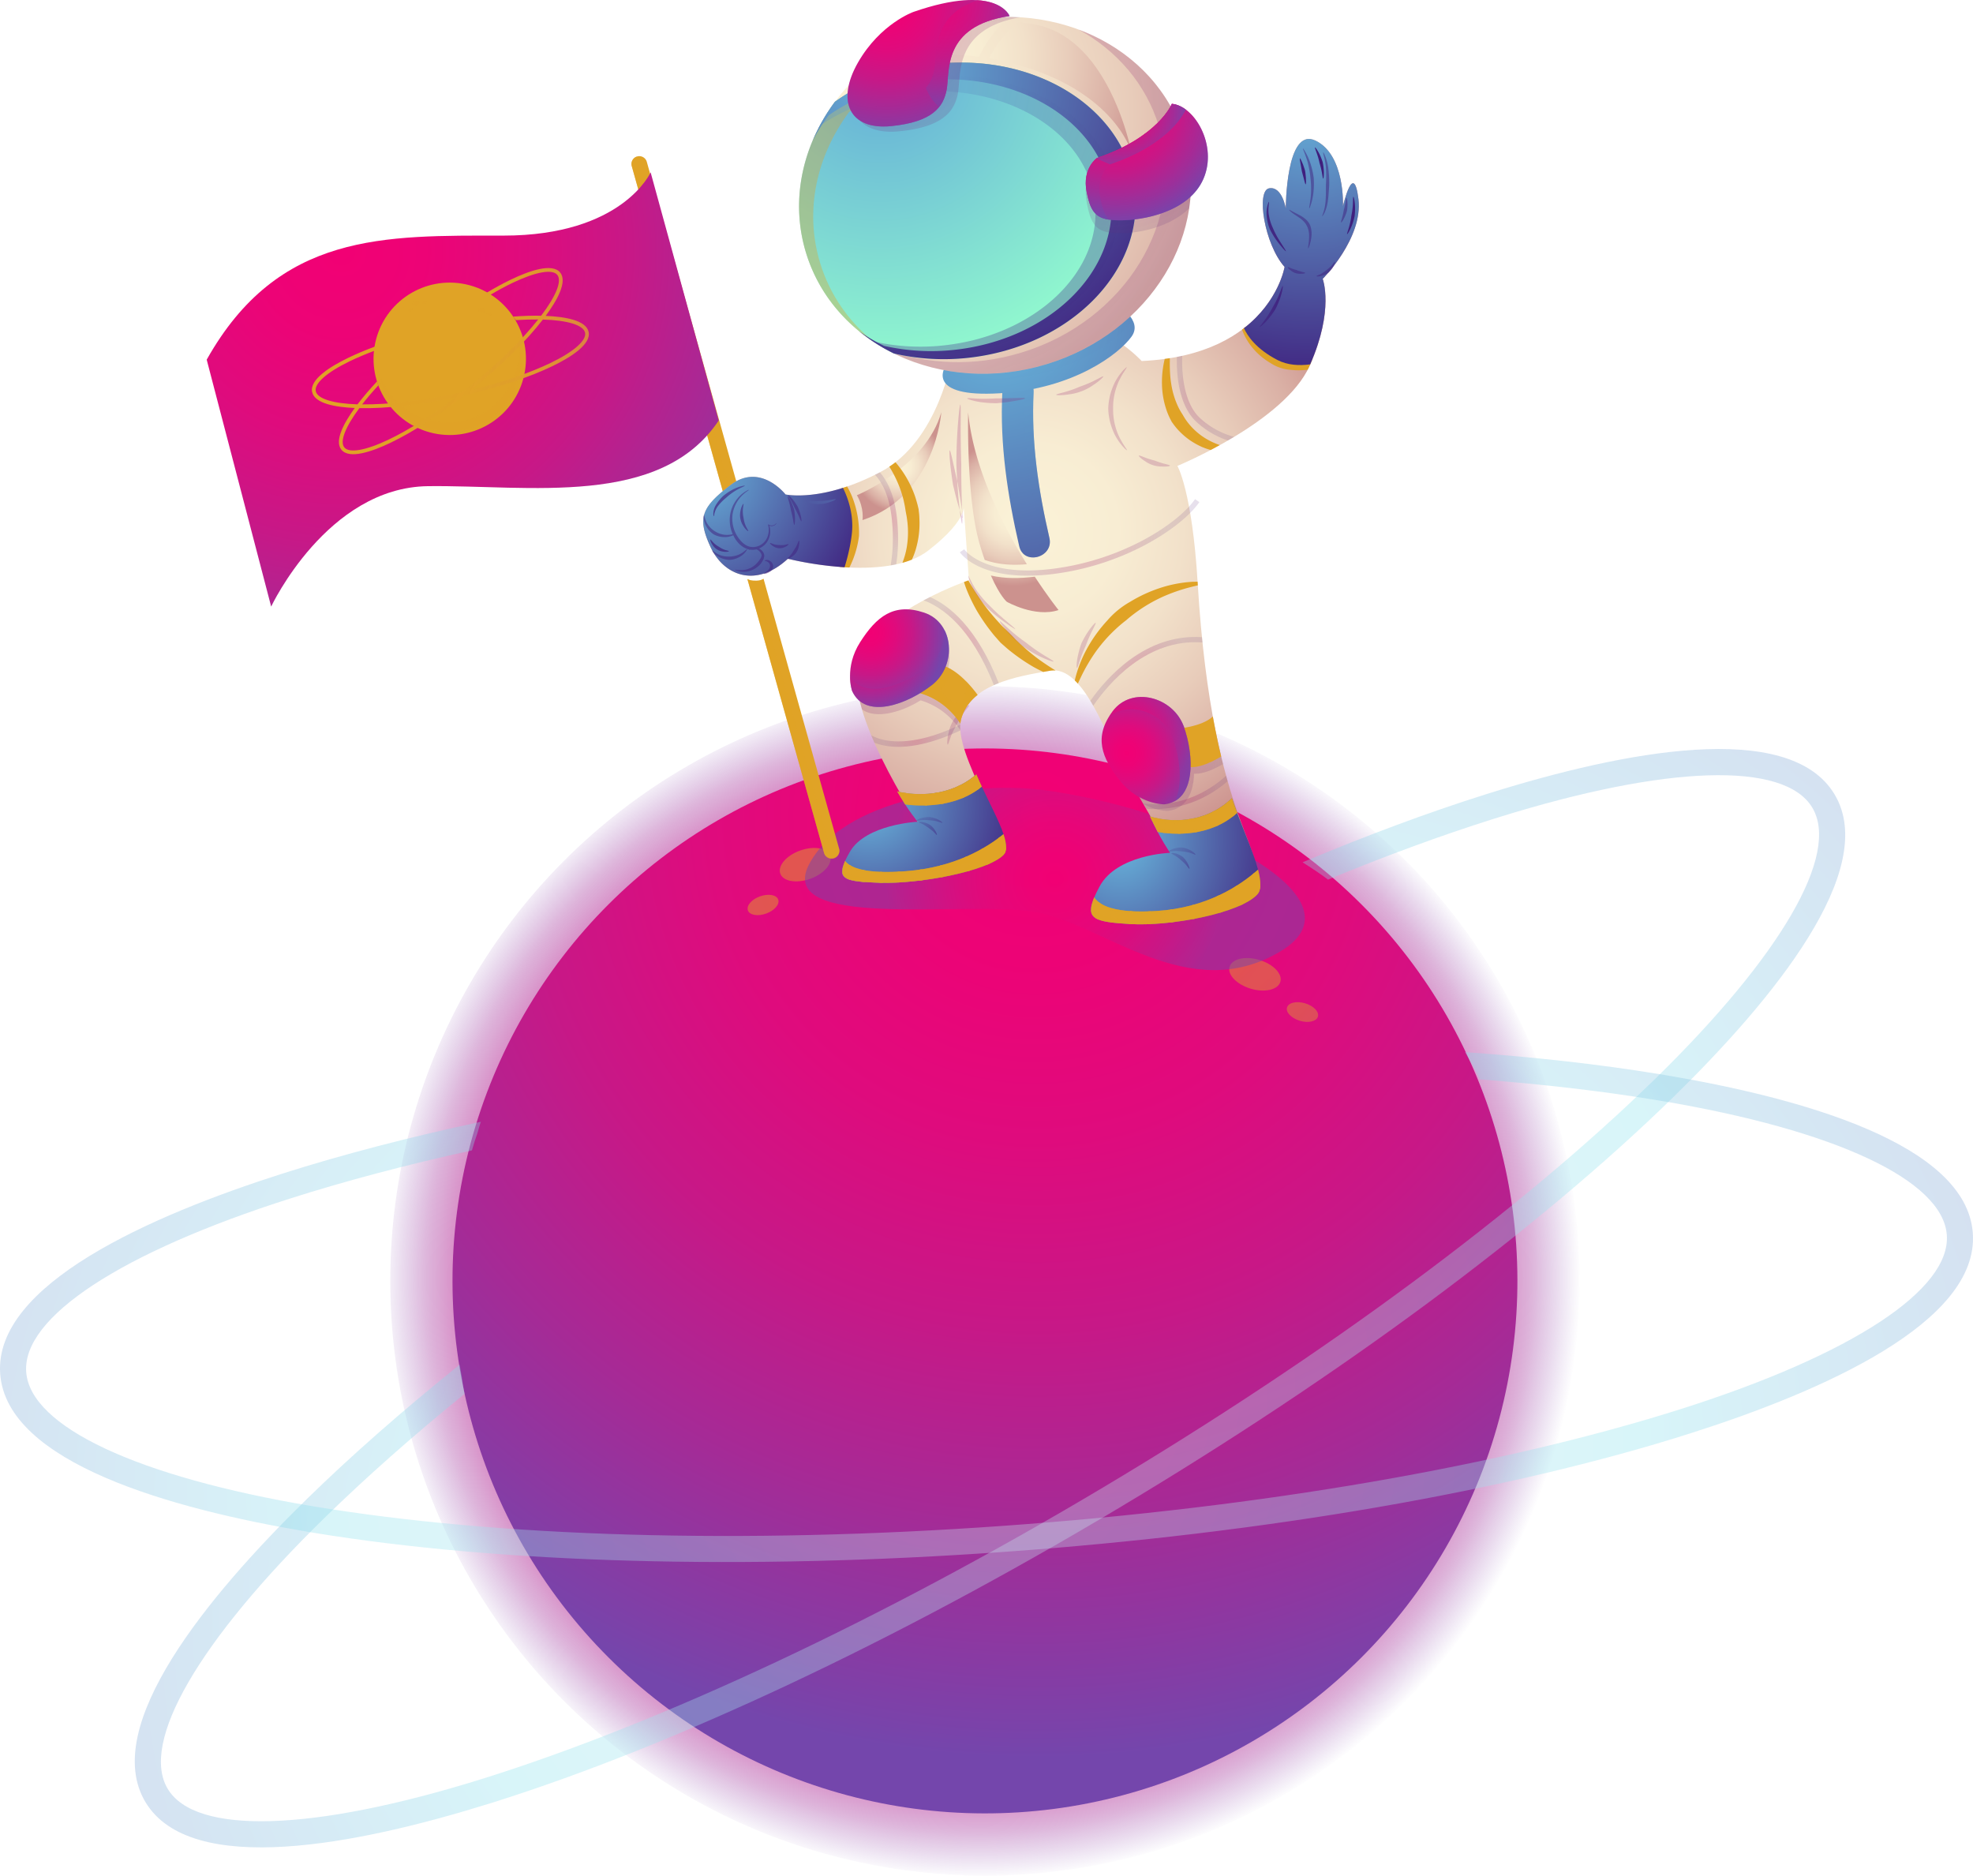 <svg xmlns="http://www.w3.org/2000/svg" xmlns:xlink="http://www.w3.org/1999/xlink" viewBox="0 0 2498.5 2375.11"><defs><style>.cls-1{isolation:isolate;}.cls-2{fill:url(#radial-gradient);}.cls-3{fill:url(#radial-gradient-2);}.cls-13,.cls-14,.cls-21,.cls-26,.cls-4,.cls-44,.cls-67,.cls-68,.cls-71,.cls-8{opacity:0.5;}.cls-12,.cls-14,.cls-15,.cls-17,.cls-4,.cls-45,.cls-5,.cls-55,.cls-56,.cls-60,.cls-63,.cls-64,.cls-72,.cls-73{mix-blend-mode:screen;}.cls-4{fill:url(#radial-gradient-3);}.cls-5,.cls-60{opacity:0.35;}.cls-6{fill:url(#radial-gradient-4);}.cls-7{fill:url(#radial-gradient-5);}.cls-10,.cls-13,.cls-19,.cls-21,.cls-23,.cls-24,.cls-26,.cls-28,.cls-29,.cls-31,.cls-36,.cls-38,.cls-39,.cls-40,.cls-41,.cls-44,.cls-58,.cls-59,.cls-65,.cls-67,.cls-68,.cls-69,.cls-71,.cls-8{mix-blend-mode:multiply;}.cls-8{fill:url(#radial-gradient-6);}.cls-10,.cls-12,.cls-13,.cls-14,.cls-60,.cls-9{fill:#e0a326;}.cls-10{opacity:0.54;}.cls-11{fill:url(#radial-gradient-7);}.cls-15{fill:url(#radial-gradient-8);}.cls-16{fill:url(#radial-gradient-9);}.cls-17{fill:url(#radial-gradient-10);}.cls-18{fill:url(#radial-gradient-11);}.cls-19,.cls-23,.cls-24,.cls-36,.cls-38,.cls-39,.cls-40,.cls-41,.cls-58,.cls-65,.cls-69{opacity:0.25;}.cls-19{fill:url(#radial-gradient-12);}.cls-20{fill:url(#radial-gradient-13);}.cls-21{fill:url(#radial-gradient-14);}.cls-22,.cls-35,.cls-62{opacity:0.34;mix-blend-mode:color-burn;}.cls-22{fill:url(#radial-gradient-15);}.cls-23{fill:url(#radial-gradient-16);}.cls-24{fill:url(#radial-gradient-17);}.cls-25{fill:url(#radial-gradient-18);}.cls-26{fill:url(#radial-gradient-19);}.cls-27{fill:url(#radial-gradient-20);}.cls-28,.cls-31{opacity:0.6;}.cls-28{fill:url(#radial-gradient-21);}.cls-30{fill:url(#radial-gradient-22);}.cls-31{fill:url(#radial-gradient-23);}.cls-32{fill:url(#radial-gradient-24);}.cls-33{fill:url(#radial-gradient-25);}.cls-34{fill:url(#radial-gradient-26);}.cls-35{fill:url(#radial-gradient-27);}.cls-37{fill:url(#radial-gradient-28);}.cls-38{fill:url(#radial-gradient-29);}.cls-39{fill:url(#radial-gradient-30);}.cls-40{fill:url(#radial-gradient-31);}.cls-41{fill:url(#radial-gradient-32);}.cls-42{fill:url(#radial-gradient-33);}.cls-43{fill:url(#radial-gradient-34);}.cls-44{fill:url(#radial-gradient-35);}.cls-46{fill:url(#radial-gradient-36);}.cls-47{fill:url(#radial-gradient-37);}.cls-48{fill:url(#radial-gradient-38);}.cls-49{fill:url(#radial-gradient-39);}.cls-50{fill:url(#radial-gradient-40);}.cls-51{fill:url(#radial-gradient-41);}.cls-52{fill:url(#radial-gradient-42);}.cls-53{fill:url(#radial-gradient-43);}.cls-54{fill:url(#radial-gradient-44);}.cls-55{fill:url(#radial-gradient-45);}.cls-56{fill:url(#radial-gradient-46);}.cls-57{fill:url(#radial-gradient-47);}.cls-58{fill:url(#radial-gradient-48);}.cls-59{fill:url(#radial-gradient-49);}.cls-61{fill:url(#radial-gradient-50);}.cls-62{fill:url(#radial-gradient-51);}.cls-63{fill:url(#radial-gradient-52);}.cls-64{fill:url(#radial-gradient-53);}.cls-65{fill:url(#radial-gradient-54);}.cls-66{fill:url(#radial-gradient-55);}.cls-67{fill:url(#radial-gradient-56);}.cls-68{fill:url(#radial-gradient-57);}.cls-69{fill:url(#radial-gradient-58);}.cls-70{fill:url(#radial-gradient-59);}.cls-71{fill:url(#radial-gradient-60);}.cls-72{fill:url(#radial-gradient-61);}.cls-73{fill:url(#radial-gradient-62);}</style><radialGradient id="radial-gradient" cx="1240.26" cy="1618.57" r="761.43" gradientUnits="userSpaceOnUse"><stop offset="0" stop-color="#f20074"/><stop offset="0.38" stop-color="#f10174" stop-opacity="0.99"/><stop offset="0.51" stop-color="#ed0376" stop-opacity="0.96"/><stop offset="0.61" stop-color="#e70679" stop-opacity="0.92"/><stop offset="0.69" stop-color="#df0b7d" stop-opacity="0.85"/><stop offset="0.75" stop-color="#d31182" stop-opacity="0.75"/><stop offset="0.81" stop-color="#c51988" stop-opacity="0.64"/><stop offset="0.87" stop-color="#b42290" stop-opacity="0.51"/><stop offset="0.92" stop-color="#a02d98" stop-opacity="0.35"/><stop offset="0.96" stop-color="#8b39a2" stop-opacity="0.18"/><stop offset="1" stop-color="#7446ac" stop-opacity="0"/></radialGradient><radialGradient id="radial-gradient-2" cx="1311.6" cy="1031.81" r="1327.53" gradientTransform="translate(1512.27 -406.89) rotate(45)" gradientUnits="userSpaceOnUse"><stop offset="0" stop-color="#f20074"/><stop offset="0.14" stop-color="#ed0376"/><stop offset="0.31" stop-color="#df0b7d"/><stop offset="0.49" stop-color="#c71887"/><stop offset="0.67" stop-color="#a62a96"/><stop offset="0.87" stop-color="#7b42a9"/><stop offset="0.9" stop-color="#7446ac"/></radialGradient><radialGradient id="radial-gradient-3" cx="1172.66" cy="788.53" r="1127.69" gradientUnits="userSpaceOnUse"><stop offset="0.05" stop-color="#e0a326"/><stop offset="0.41" stop-color="#e0a227" stop-opacity="0.99"/><stop offset="0.55" stop-color="#df9e2b" stop-opacity="0.96"/><stop offset="0.64" stop-color="#de9833" stop-opacity="0.91"/><stop offset="0.71" stop-color="#dd8f3e" stop-opacity="0.83"/><stop offset="0.78" stop-color="#db844c" stop-opacity="0.73"/><stop offset="0.84" stop-color="#d8755d" stop-opacity="0.61"/><stop offset="0.89" stop-color="#d56471" stop-opacity="0.47"/><stop offset="0.93" stop-color="#d25089" stop-opacity="0.3"/><stop offset="0.98" stop-color="#ce3ba3" stop-opacity="0.12"/><stop offset="1" stop-color="#cc2db4" stop-opacity="0"/></radialGradient><radialGradient id="radial-gradient-4" cx="1120.25" cy="6.44" r="2478.55" gradientTransform="matrix(0.92, -0.35, 0.18, 0.74, 319.74, 2208.37)" gradientUnits="userSpaceOnUse"><stop offset="0" stop-color="#d1e1ee"/><stop offset="0.34" stop-color="#8ee1ee"/><stop offset="0.94" stop-color="#732fa4"/></radialGradient><radialGradient id="radial-gradient-5" cx="1533.89" cy="2779.55" r="2478.63" gradientTransform="matrix(0.98, 0.11, -0.18, 0.75, 244.33, -395.35)" xlink:href="#radial-gradient-4"/><radialGradient id="radial-gradient-6" cx="1335.85" cy="1113.04" r="238.22" gradientTransform="matrix(1, 0, 0, 1, 0, 0)" xlink:href="#radial-gradient-2"/><radialGradient id="radial-gradient-7" cx="432.53" cy="318.56" r="748.36" gradientTransform="matrix(1, 0, 0, 1, 0, 0)" xlink:href="#radial-gradient-2"/><radialGradient id="radial-gradient-8" cx="493.52" cy="-344.92" r="498.98" gradientTransform="translate(-32.89 809.28) rotate(-8.19)" xlink:href="#radial-gradient-3"/><radialGradient id="radial-gradient-9" cx="1305.65" cy="671.82" r="457.22" gradientUnits="userSpaceOnUse"><stop offset="0.06" stop-color="#faf1d6"/><stop offset="0.24" stop-color="#f8edd3"/><stop offset="0.42" stop-color="#f2e1ca"/><stop offset="0.61" stop-color="#e8ccba"/><stop offset="0.8" stop-color="#dab0a5"/><stop offset="0.95" stop-color="#cc928e"/></radialGradient><radialGradient id="radial-gradient-10" cx="1138.54" cy="590.3" r="61.31" xlink:href="#radial-gradient-9"/><radialGradient id="radial-gradient-11" cx="1249.29" cy="401.67" r="584.46" gradientUnits="userSpaceOnUse"><stop offset="0.06" stop-color="#66b0d8"/><stop offset="1" stop-color="#3f1f7d"/></radialGradient><radialGradient id="radial-gradient-12" cx="1475.57" cy="958.8" r="70.63" gradientUnits="userSpaceOnUse"><stop offset="0" stop-color="#b10058"/><stop offset="1" stop-color="#5c2d7d" stop-opacity="0.6"/></radialGradient><radialGradient id="radial-gradient-13" cx="4142.81" cy="-3336.53" r="110.04" gradientTransform="matrix(0.32, -0.95, 0.95, 0.32, 3270.75, 5957.3)" xlink:href="#radial-gradient-2"/><radialGradient id="radial-gradient-14" cx="1425.55" cy="913.96" r="103.75" gradientTransform="matrix(1, 0, 0, 1, 0, 0)" xlink:href="#radial-gradient-2"/><radialGradient id="radial-gradient-15" cx="1281.26" cy="402" r="571.47" xlink:href="#radial-gradient-11"/><radialGradient id="radial-gradient-16" cx="739.53" cy="329.31" r="1564.04" xlink:href="#radial-gradient-12"/><radialGradient id="radial-gradient-17" cx="-14.23" cy="446.48" r="1960.24" xlink:href="#radial-gradient-12"/><radialGradient id="radial-gradient-18" cx="1101.61" cy="801.07" r="110.04" gradientTransform="matrix(1, 0, 0, 1, 0, 0)" xlink:href="#radial-gradient-2"/><radialGradient id="radial-gradient-19" cx="1101.64" cy="821.02" r="99.76" gradientTransform="matrix(1, 0, 0, 1, 0, 0)" xlink:href="#radial-gradient-2"/><radialGradient id="radial-gradient-20" cx="1191.94" cy="1005.69" r="206.75" gradientTransform="translate(-117.07 -32.81) scale(1.02 1.04)" xlink:href="#radial-gradient-11"/><radialGradient id="radial-gradient-21" cx="1146.21" cy="995.42" r="83.85" xlink:href="#radial-gradient-11"/><radialGradient id="radial-gradient-22" cx="1634.33" cy="1080.72" r="206.75" gradientTransform="matrix(1.05, 0.03, -0.03, 1.24, -265.11, -327.18)" xlink:href="#radial-gradient-11"/><radialGradient id="radial-gradient-23" cx="1597.75" cy="1073.41" r="83.85" gradientTransform="matrix(1.03, 0.03, -0.03, 1.18, -145.69, -285.01)" xlink:href="#radial-gradient-11"/><radialGradient id="radial-gradient-24" cx="881.02" cy="593.19" r="241.75" xlink:href="#radial-gradient-11"/><radialGradient id="radial-gradient-25" cx="1656.77" cy="115.16" r="379.05" xlink:href="#radial-gradient-11"/><radialGradient id="radial-gradient-26" cx="1262.32" cy="402.67" r="584.45" xlink:href="#radial-gradient-11"/><radialGradient id="radial-gradient-27" cx="1262.6" cy="400.06" r="556.33" xlink:href="#radial-gradient-11"/><radialGradient id="radial-gradient-28" cx="1367.12" cy="680.55" r="112.56" xlink:href="#radial-gradient-12"/><radialGradient id="radial-gradient-29" cx="1501.01" cy="1003.43" r="40.75" xlink:href="#radial-gradient-12"/><radialGradient id="radial-gradient-30" cx="1451.76" cy="850.13" r="58.9" xlink:href="#radial-gradient-12"/><radialGradient id="radial-gradient-31" cx="1159.74" cy="931.69" r="41.1" xlink:href="#radial-gradient-12"/><radialGradient id="radial-gradient-32" cx="1217.14" cy="811.83" r="51.86" xlink:href="#radial-gradient-12"/><radialGradient id="radial-gradient-33" cx="1122.69" cy="657.02" r="42.95" xlink:href="#radial-gradient-12"/><radialGradient id="radial-gradient-34" cx="1526.55" cy="504.17" r="45.76" xlink:href="#radial-gradient-12"/><radialGradient id="radial-gradient-35" cx="1298.74" cy="457.36" r="345.48" xlink:href="#radial-gradient-11"/><radialGradient id="radial-gradient-36" cx="1146.29" cy="357.22" r="498.35" xlink:href="#radial-gradient-11"/><radialGradient id="radial-gradient-37" cx="1146.29" cy="357.22" r="498.35" xlink:href="#radial-gradient-11"/><radialGradient id="radial-gradient-38" cx="1146.29" cy="357.22" r="498.35" xlink:href="#radial-gradient-11"/><radialGradient id="radial-gradient-39" cx="1146.29" cy="357.22" r="498.34" xlink:href="#radial-gradient-11"/><radialGradient id="radial-gradient-40" cx="1146.29" cy="357.22" r="498.35" xlink:href="#radial-gradient-11"/><radialGradient id="radial-gradient-41" cx="1146.28" cy="357.22" r="498.36" xlink:href="#radial-gradient-11"/><radialGradient id="radial-gradient-42" cx="1146.3" cy="357.22" r="498.34" xlink:href="#radial-gradient-11"/><radialGradient id="radial-gradient-43" cx="1146.3" cy="357.22" r="498.34" xlink:href="#radial-gradient-11"/><radialGradient id="radial-gradient-44" cx="1146.28" cy="357.22" r="498.36" xlink:href="#radial-gradient-11"/><radialGradient id="radial-gradient-45" cx="1283.13" cy="648.68" r="98.23" xlink:href="#radial-gradient-9"/><radialGradient id="radial-gradient-46" cx="1283.13" cy="648.68" r="98.23" xlink:href="#radial-gradient-9"/><radialGradient id="radial-gradient-47" cx="1090.32" cy="142.82" r="560.74" gradientTransform="translate(125.18 -353.52) rotate(16.79)" xlink:href="#radial-gradient-9"/><radialGradient id="radial-gradient-48" cx="1183.2" cy="154.62" r="479.04" xlink:href="#radial-gradient-12"/><radialGradient id="radial-gradient-49" cx="1114.37" cy="86.45" r="442.96" gradientUnits="userSpaceOnUse"><stop offset="0.06" stop-color="#66b0d8"/><stop offset="0.89" stop-color="#93fcce"/></radialGradient><radialGradient id="radial-gradient-50" cx="1127.47" cy="86.45" r="435.24" xlink:href="#radial-gradient-11"/><radialGradient id="radial-gradient-51" cx="1127.65" cy="102.3" r="407.59" xlink:href="#radial-gradient-11"/><radialGradient id="radial-gradient-52" cx="1169.69" cy="71.83" r="304.61" xlink:href="#radial-gradient-9"/><radialGradient id="radial-gradient-53" cx="1169.69" cy="71.83" r="304.61" xlink:href="#radial-gradient-9"/><radialGradient id="radial-gradient-54" cx="1130.99" cy="24.12" r="194.53" xlink:href="#radial-gradient-12"/><radialGradient id="radial-gradient-55" cx="1122.56" cy="3.07" r="199.94" gradientTransform="matrix(1, 0, 0, 1, 0, 0)" xlink:href="#radial-gradient-2"/><radialGradient id="radial-gradient-56" cx="1122.82" cy="3.32" r="199.61" gradientTransform="matrix(1, 0, 0, 1, 0, 0)" xlink:href="#radial-gradient-2"/><radialGradient id="radial-gradient-57" cx="1197.9" cy="2.84" r="140.08" gradientTransform="matrix(1, 0, 0, 1, 0, 0)" xlink:href="#radial-gradient-2"/><radialGradient id="radial-gradient-58" cx="1406.96" cy="137.9" r="169.12" xlink:href="#radial-gradient-12"/><radialGradient id="radial-gradient-59" cx="1412.11" cy="134.34" r="168.35" gradientTransform="matrix(1, 0, 0, 1, 0, 0)" xlink:href="#radial-gradient-2"/><radialGradient id="radial-gradient-60" cx="1415.31" cy="138.67" r="163.48" gradientTransform="matrix(1, 0, 0, 1, 0, 0)" xlink:href="#radial-gradient-2"/><radialGradient id="radial-gradient-61" cx="1405.58" cy="134.32" r="156.63" gradientTransform="matrix(1, 0, 0, 1, 0, 0)" xlink:href="#radial-gradient-2"/><radialGradient id="radial-gradient-62" cx="1415.72" cy="132.98" r="103.72" gradientTransform="matrix(1, 0, 0, 1, 0, 0)" xlink:href="#radial-gradient-2"/></defs><title>Recurso 4</title><g class="cls-1"><g id="Capa_2" data-name="Capa 2"><g id="Capa_1-2" data-name="Capa 1"><circle class="cls-2" cx="1247.29" cy="1622.03" r="753.08"/><circle class="cls-3" cx="1247.29" cy="1622.03" r="674.25" transform="translate(-781.62 1357.05) rotate(-45)"/><path class="cls-4" d="M988.11,1106.28c-3.55-9.88,7.7-23,25.12-29.24s34.43-3.35,38,6.52-7.69,23-25.12,29.24S991.67,1116.15,988.11,1106.28Zm-17.89,50.57c10.59-3.81,17.43-11.77,15.27-17.78s-12.5-7.78-23.1-4-17.44,11.78-15.28,17.79S959.62,1160.67,970.22,1156.85Zm130.15-48.19c10.6-3.82,17.44-11.78,15.28-17.78s-12.51-7.79-23.11-4-17.43,11.78-15.27,17.78S1089.77,1112.47,1100.37,1108.66Zm456.72,115.56c3-10.06,19.79-14,37.55-8.69s29.73,17.69,26.74,27.75-19.79,14-37.55,8.69S1554.1,1234.28,1557.09,1224.22Zm89,68.4c10.8,3.2,21,.83,22.84-5.28s-5.47-13.68-16.27-16.88-21-.84-22.84,5.28S1635.33,1289.41,1646.13,1292.62Z"/><g class="cls-5"><path class="cls-6" d="M2323.12,1005.8c-57.55-95.81-268.68-53.87-435.66-1.82-2.27.71-4.55,1.42-6.84,2.15-72.41,22.85-150,51.71-231.14,85.79,11.06,7,21.92,14.11,32.27,21.91,73.06-30.13,143-55.87,208.67-76.58l6.75-2.12c213.74-66.63,362.43-71.3,397.76-12.51s-39,187.21-198.9,343.5c-169.68,165.9-417.78,349.54-698.59,517.09s-560.68,298.73-787.27,369.52c-213.74,66.63-362.43,71.31-397.76,12.51s39-187.21,198.89-343.5c52.06-50.89,111.51-103.45,177-156.7-1.46-7.27-2.62-14.61-3.53-22q-1.51-7.44-2.69-15c-72,57.9-137.19,115.11-193.74,170.4-124.89,122.1-261.69,287.75-204.13,383.56s268.69,53.87,435.67,1.82l6.84-2.15c228-72,507.36-203.36,787.53-370.54,283-168.85,533.27-354.18,704.75-521.83C2243.9,1267.26,2380.69,1101.6,2323.12,1005.8Z"/></g><g class="cls-5"><path class="cls-7" d="M2498.27,1561.54c-8-112.77-216.39-171.11-389.77-200.19l-7.11-1.18c-75.31-12.36-158-21.65-246.24-27.84,6.75,11.32,13.23,22.74,19,34.49,79.2,6.09,153.65,14.73,221.9,25.93,2.35.38,4.69.78,7,1.17,221.93,37.22,357.36,100.76,362.3,170s-120.13,151.32-334.53,219.63c-227.57,72.52-533.52,125.33-861.48,148.7s-638.52,14.31-873.87-25C173.54,1870,38.1,1806.44,33.17,1737.23S153.29,1585.92,367.7,1517.6c69.8-22.25,147-42.63,229.94-60.88q3-10.85,6.84-21.47,2-7.41,4.39-14.73C518,1440,433.52,1462,357.67,1486.14,190.18,1539.51-7.8,1626.8.24,1739.57S216.63,1910.68,390,1939.75l7.11,1.18c237.17,38.93,547.36,47.53,874.57,24.21,330.49-23.55,639.16-76.89,869.15-150.17C2308.33,1761.6,2506.31,1674.31,2498.27,1561.54Z"/></g><path class="cls-8" d="M1319,1000.15c-71.07-9.13-243.2,3.67-293.08,91.78s198.32,47.87,284.77,62.84,194.52,119.7,310.89,49.87S1500.18,1023.43,1319,1000.15Z"/><path class="cls-9" d="M1062.64,1074.73,966.9,732.82a14.72,14.72,0,0,1-6.15,2.19c-5.21.65-10.22.42-14.3-1.77l97.11,346.83a9.91,9.91,0,0,0,19.08-5.34Z"/><path class="cls-9" d="M937.85,638.13a5.94,5.94,0,0,1,1.94-2.13L819.1,205A9.9,9.9,0,0,0,800,210.31L928.08,667.62C928.92,657.38,933.08,646.92,937.85,638.13Z"/><path class="cls-10" d="M932.6,649.36,806.5,199c-.07-.23-.07-.46-.12-.69a9.87,9.87,0,0,0-6.35,12L928.08,667.62A65.25,65.25,0,0,1,932.6,649.36Z"/><path class="cls-10" d="M1062.76,1075.41c-.18.06-.34.15-.52.2a9.62,9.62,0,0,1-2.68.37,9.9,9.9,0,0,1-9.53-7.23L956.66,735.3a20.45,20.45,0,0,1-10.21-2.06l97.11,346.83a9.88,9.88,0,0,0,19.2-4.66Z"/><path class="cls-11" d="M823.92,218.26s-35.42,80.09-186.36,80.09-284.93-4.62-375.8,157.09L343.39,768.1s70.85-150.94,198.68-152.48,294.17,27.73,368.1-83.17Z"/><circle class="cls-9" cx="569.52" cy="454.35" r="96.49" transform="translate(-16.59 887.09) rotate(-75.02)"/><path class="cls-12" d="M494.11,452.86c-5.48-7.57-5.88-19.53-4.41-27.85,3.12-17.61,15.8-31.77,29.59-42.29,43.09-32.87,99.24-7.93,106.58,12S614.15,428.57,585.15,426s-45.66,31.6-65,34.49c-7.39,1.1-15.15,1-21.64-3.36A17.15,17.15,0,0,1,494.11,452.86Z"/><path class="cls-13" d="M656.67,427.51l.06.4c7.43,51.6-27.14,99.26-77.22,106.47-46.34,6.67-89.71-23.66-101.8-69.13,7.62,51.37,54.11,87.13,104,80S666.39,490.33,659,438.73A97.76,97.76,0,0,0,656.67,427.51Z"/><path class="cls-14" d="M522.29,386.58c-.7-1.33.63-3.41,3-4.65s4.81-1.18,5.51.15-.62,3.41-3,4.65S523,387.91,522.29,386.58Zm-1.5,7.53c1.42-.76,2.23-2,1.8-2.83s-1.93-.85-3.35-.09-2.23,2-1.8,2.83S519.37,394.87,520.79,394.11Zm17.45-9.48c1.43-.76,2.23-2,1.8-2.83s-1.92-.85-3.35-.09-2.23,2-1.8,2.83S536.82,385.39,538.24,384.63Zm67,7.06c.22-1.49,2.52-2.38,5.14-2s4.57,1.9,4.36,3.39-2.52,2.38-5.15,2S605.07,393.17,605.29,391.69Zm14,7.87c1.59.24,3-.31,3.12-1.21s-1-1.83-2.64-2.06-3,.31-3.13,1.21S617.7,399.33,619.3,399.56Z"/><path class="cls-15" d="M691,400c14.3-19.31,27.89-43.23,18.38-54.89-10.1-12.4-39.15-2.16-61.74,8.62l-.93.44c-9.79,4.72-20.19,10.39-31,16.87,1.71.76,3.39,1.55,5,2.44,9.73-5.75,19.12-10.83,28-15.1l.92-.44c28.91-13.79,49.88-17.48,56.08-9.87s-1.56,26.83-20.47,51.75h-.06c-10.92-.21-22.82.16-35.45,1.08,1.19,1.46,2.34,2.95,3.39,4.5,10-.67,19.47-.91,28.39-.84-20.64,26.07-50.69,55.6-85.38,83.7-3.33,2.7-6.67,5.3-10,7.91-2.39.54-4.74,1.11-7.15,1.64-44.28,9.63-86.8,14.61-120.38,14.27,6-7.75,12.88-15.8,20.51-24.07-.35-1-.67-2-.95-3-.24-.68-.47-1.37-.68-2.06-9,9.66-17.09,19.1-24,28.08-.26.33-.51.68-.77,1-31.05-1-50.76-7.12-52.83-16.62-2.11-9.71,13.93-23.88,42.91-37.93,9.43-4.58,19.95-9,31.33-13.31.13-1.07.31-2.13.53-3.18.09-.73.2-1.46.32-2.18-12.48,4.61-24,9.45-34.24,14.42-22.64,11-48.9,27.37-45.47,43.18,3.21,14.72,30,19.21,54,20.23-13.73,18.93-26.09,41.6-16.91,52.86,10.11,12.4,39.16,2.15,61.75-8.62l.92-.45c27.73-13.34,60.35-34.38,93-59.85,43.16-9.89,82.68-22.94,111.93-37.12,22.63-11,48.9-27.38,45.46-43.19C742.26,405.46,715.07,401,691,400ZM492.13,556.67c-28.92,13.8-49.88,17.49-56.09,9.88-6-7.3,1.22-25.79,19-49.71h.56c33.71.67,76.76-4.25,121.65-13.83C547.16,525.79,517.48,544.56,492.13,556.67ZM698,459.22c-26.75,13-62.19,25-101.21,34.51.77-.62,1.54-1.2,2.31-1.82,36.19-29.32,67.5-60.26,88.37-87.27,31.4.9,51.35,7.09,53.43,16.65S726.93,445.17,698,459.22Z"/><path class="cls-16" d="M1205.9,451.15s-16.59,107.09-90.5,146.31-120.67,28.66-120.67,28.66-31.67-40.73-69.38-12.07-42.23,42.23-25.64,78.43,57.31,52.8,98,15.09c0,0,123.68,31.67,178-10.56S1220,636.4,1220,636.4l7,98.32s-107.09,36.2-137.26,95,75.42,215.7,75.42,215.7-69.39,1.5-89,34.69-10.56,36.2,37.71,37.7,131.23-13.57,152.34-33.18-61.15-130.46-49.08-174.2,68.69-53.56,112.43-61.1,72.4,86,98.05,132.73S1488.17,1087,1488.17,1087s-73.08,3.62-89.67,53.4,158.84,24.24,186-19.5-49.07-69.35-67.87-383.12c-7-116.17-25.64-147.81-25.64-147.81s135.75-55.81,167.42-126.7S1675,353.11,1675,353.11s51.29-51.29,45.25-101.06-19.6,9.05-19.6,9.05,3-64.86-34.7-83-37.7,86-37.7,86-4.53-28.65-21.12-25.64-6,70.9,19.61,99.55c0,0-18.1,111.62-181,119.16,0,0-43.75-48.26-98-46.76S1205.9,451.15,1205.9,451.15Z"/><path class="cls-17" d="M1085.13,627.08S1172.69,591.18,1192,522c0,0-7,106-99.81,136.6C1092.14,658.6,1094.76,643.71,1085.13,627.08Z"/><path class="cls-18" d="M1269.28,496.93c-3.25,66,6.6,130.65,21.41,194.79,5.74,24.84,44,14.32,38.21-10.53-14.06-60.87-23.08-121.65-20-184.26,1.26-25.49-38.36-25.42-39.62,0Z"/><path class="cls-19" d="M1537.77,917.58c-9.23,7.09-23.86,10.66-33.76,12.32-.21-.62-.41-1.27-.63-1.88a.42.42,0,0,0,0-.1,55,55,0,0,0-16.08-23c-.52-.45-1.08-.83-1.61-1.26a59,59,0,0,0-7.71-5.18,60,60,0,0,0-6.12-3,55.76,55.76,0,0,0-22.77-4.65,49.47,49.47,0,0,0-6.67.57,45.15,45.15,0,0,0-12.75,4,43.32,43.32,0,0,0-11.31,8,45.46,45.46,0,0,0-4.88,5.56c-1.51,2-2.87,4-4.12,6a67.93,67.93,0,0,0-7,14.31c9,19.21,17.25,38.35,25.26,52.94,6.37,11.63,13.32,24,20.17,35.92,16.6,8.93,30.81,8.78,30.81,8.78,9.57-1,16.67-5,21.87-10.9.14-.16.31-.3.45-.46a36.6,36.6,0,0,0,2.45-3.39c.32-.48.66-.93,1-1.43.68-1.14,1.29-2.34,1.87-3.57.3-.62.59-1.23.86-1.87.53-1.24,1-2.5,1.44-3.81.23-.71.45-1.43.66-2.15.39-1.33.75-2.66,1.06-4.05.17-.76.3-1.54.44-2.32.27-1.42.53-2.84.72-4.3.09-.73.14-1.49.22-2.22.22-2.19.37-4.4.45-6.66,12.09.58,26.84-6.5,36.71-12.25C1545,952.58,1541.31,936.06,1537.77,917.58Z"/><path class="cls-9" d="M1535.85,907.3c-13.91,13.3-46.68,15.7-46.68,15.7s-12.09,26.31,5.69,43.37c12.72,12.21,38.12-.31,51.57-8.43C1542.8,942.8,1539.23,926,1535.85,907.3Z"/><path class="cls-20" d="M1474.21,1018.52s-31.32.44-55.34-29.24-34.21-56.1-9.83-88.66,76.45-18,89.9,19S1514.88,1014.42,1474.21,1018.52Z"/><path class="cls-21" d="M1498.94,919.66c-13.45-37-65.53-51.6-89.9-19q-2.26,3-4.12,6c26.44-19.37,68.46-4.23,80.35,28.47,8.91,24.51,12.92,58.05,2.85,79.15C1514,999.45,1510.61,951.77,1498.94,919.66Z"/><path class="cls-22" d="M1328.9,681.19c-14.06-60.87-23.08-121.65-20-184.26.57-11.5-7.19-17.75-16-18.86,3.1,3.16,5,7.62,4.75,13.5-3.08,62.61,5.94,123.4,20,184.27,3.62,15.68-10.26,25.63-22.44,24.61C1306.89,713,1333.78,702.34,1328.9,681.19Z"/><path class="cls-9" d="M1516.62,737.73c0-.36,0-.71-.07-1.08-2.59,0-5.59,0-9,.24a161.88,161.88,0,0,0-39.51,8,181.08,181.08,0,0,0-36.92,17.19,107.86,107.86,0,0,0-28.8,23.57,181.21,181.21,0,0,0-24.15,32.79,162,162,0,0,0-15.62,37.16c-.59,2.18-1.07,4.19-1.47,6.06q2,1.88,3.84,4c1.06-2.27,2.27-4.87,3.67-7.79A219.92,219.92,0,0,1,1388,824.73a190.84,190.84,0,0,1,25.09-28.33c7.57-7,13.07-11,13.07-11s5-4.59,13.37-10.63a190.2,190.2,0,0,1,32.74-19,218.29,218.29,0,0,1,36.27-12.51c3.1-.8,5.87-1.46,8.28-2C1516.77,740.05,1516.69,738.91,1516.62,737.73Z"/><path class="cls-9" d="M1315.2,834.74a279.66,279.66,0,0,1-25.78-21.8c-3.4-3.07-5.9-6-7.81-7.85l-2.92-3-3-2.93c-1.86-1.9-4.78-4.4-7.86-7.8a279.41,279.41,0,0,1-21.8-25.77c-7.21-10-13.9-20.45-18.58-28.59l-1.18-2c-.94.33-2.84,1-5.53,2,.26.86.53,1.74.84,2.67,3,9.19,8.33,21,14.63,32.3a238.8,238.8,0,0,0,20.16,29.45c3,3.9,5.82,6.81,7.66,9l3,3.37,3.37,3c2.19,1.83,5.1,4.69,9,7.65a238.24,238.24,0,0,0,29.46,20.15c4.07,2.26,8.16,4.33,12.21,6.28l8.54-1.49a28.39,28.39,0,0,1,7.1-.3C1330,844.93,1322.48,840,1315.2,834.74Z"/><path class="cls-23" d="M1218.34,663.16c-.85.09-3.45-18.65-5-37.52s-2.24-37.8-2.24-37.8,0-19,1.1-37.85,3-37.71,3.89-37.65.38,18.92.5,37.76.72,37.65.72,37.65-.09,18.82.41,37.65S1219.2,663.08,1218.34,663.16Zm-1.95-29.22c-1.74-10.69-3.49-21.38-3.49-21.38l-4.74-21.15c-2.35-10.59-4.63-21.22-5.48-21.1s-.1,11,1.15,21.83,3,21.6,3,21.6,2.4,10.63,5.29,21.15,6.25,20.88,7.08,20.68S1218.16,644.64,1216.39,633.94ZM1414,545a79.08,79.08,0,0,1-4.06-18.7,70.52,70.52,0,0,1-.33-8.64,71.51,71.51,0,0,1,.27-8.64,79.66,79.66,0,0,1,3.94-18.72c4.29-13.49,13.61-24.65,13-25.18-.56-.69-11.4,9.7-17.08,23.6a78.37,78.37,0,0,0-5.52,19.64,72.33,72.33,0,0,0-.8,9.32,73.75,73.75,0,0,0,.86,9.32,78.94,78.94,0,0,0,5.65,19.61c5.77,13.86,16.68,24.18,17.24,23.48C1427.8,569.6,1418.4,558.5,1414,545Zm57.59,41.4c-4.94-1.41-9.62-3.29-9.62-3.29s-4.91-1.18-9.75-2.9-9.58-3.91-10.06-3.2,3.51,4.33,8.17,7.16a35.86,35.86,0,0,0,20.52,6.55c5.44.39,10.8-.25,10.81-1.1S1476.54,587.88,1471.62,586.44Zm-94.36,214.37a122.77,122.77,0,0,0-7.74,13.87,122.52,122.52,0,0,0-4.41,15.26c-1.68,7.77-2.17,15.66-1.34,15.78s2.87-7.37,5.56-14.56,5.92-14.09,5.92-14.09,2.58-7.16,5.85-14.12,7.13-13.68,6.43-14.19S1381.6,794.15,1377.26,800.81Zm-61,25.26c-8.89-5.8-17.1-12.43-17.1-12.43s-8.68-6-16.75-12.89-15.56-14.52-16.22-14,5.66,9.33,13.21,17.16a176.91,176.91,0,0,0,16,14.67,176.37,176.37,0,0,0,18.6,11.25c9.65,5,19.87,8.61,20.2,7.82S1325.15,831.93,1316.31,826.07ZM1205.39,929.43a251.84,251.84,0,0,1,13.47-24.63c4-5.86,9-11,8.49-11.71s-6.75,3.44-11.9,8.93a49.66,49.66,0,0,0-14.24,26c-1.84,7.3-1.94,14.76-1.09,14.83S1202.61,935.94,1205.39,929.43Zm74.27-425.26c-9.19.32-18.28.25-18.28.25s-9.07.68-18.16.54-18.18-1.34-18.38-.5,8.72,3.68,18,4.88a156.75,156.75,0,0,0,18.68,1.28s9.34-.63,18.5-2.08,18.22-3.28,18.13-4.12S1288.84,503.88,1279.66,504.17Zm102.83-20.57a153.28,153.28,0,0,1-14.69,5.9,152.82,152.82,0,0,1-14.83,5.57c-7.58,2.42-15.51,3.9-15.44,4.76s8.29.91,16.46-.49a67.27,67.27,0,0,0,30.63-11.9c7-4.49,13-10.09,12.48-10.76S1389.71,480.26,1382.49,483.6Zm-114,297.85c-8.66-7.39-16.37-15.61-16.37-15.61a126.86,126.86,0,0,1-14.63-17.05c-6.7-9.12-10.7-19.82-11.2-19.66s2.48,11.42,8.75,21.27a116.14,116.14,0,0,0,14.12,18.33,192.58,192.58,0,0,0,17.49,15c9.14,6.94,18.66,13.26,19,12.83S1277.06,788.9,1268.47,781.45Z"/><path class="cls-9" d="M1661.06,455.44a84.34,84.34,0,0,1-24.23-2.17,277.42,277.42,0,0,1-20.56-6.88,83.82,83.82,0,0,1-20.65-12.84,99.4,99.4,0,0,1-16.82-18.61c-.34-.48-.65-.94-1-1.4-1.6,1.29-3.23,2.57-4.93,3.84.06.18.11.34.17.51a77.34,77.34,0,0,0,14.28,23.95,87.34,87.34,0,0,0,22,18.13,52.18,52.18,0,0,0,24.87,8.32,86.38,86.38,0,0,0,21.76-.15c.85-1.63,1.7-3.27,2.44-4.92,1.2-2.69,2.21-5.25,3.28-7.84C1661.47,455.39,1661.27,455.42,1661.06,455.44Z"/><path class="cls-9" d="M1505.1,536.2a74.56,74.56,0,0,1-7.21-10.75l-1.91-3a76.19,76.19,0,0,1-4.49-8.37,104.49,104.49,0,0,1-8.36-28.32c-1.93-11.63-1.84-23.54-1.68-32.23-2.16.35-4.27.73-6.49,1a123,123,0,0,0-3.49,32.21,107,107,0,0,0,5.88,33,87.68,87.68,0,0,0,4.41,10.45l2,3.84s.89,1.31,2.53,3.55a75.62,75.62,0,0,0,7.41,8.71,90.63,90.63,0,0,0,12.1,10.44,99.34,99.34,0,0,0,15.72,9,85.3,85.3,0,0,0,11.61,4.07q5.56-2.92,11.53-6.21a93.62,93.62,0,0,1-17.74-8.25A84.22,84.22,0,0,1,1505.1,536.2Z"/><path class="cls-9" d="M1133.49,604.05a139.27,139.27,0,0,1,10.86,29.68c.89,4.19,1.65,7.66,2,10.14s.6,3.86.6,3.86l.72,3.83c.54,2.43,1,6,1.5,10.19a115.38,115.38,0,0,1-.91,31.27,98.26,98.26,0,0,1-5.51,19.66,119.06,119.06,0,0,0,12-4,92.64,92.64,0,0,0,4.93-13,116.73,116.73,0,0,0,4.75-34.8c-.14-4.8-.3-8.83-.67-11.61s-.48-4.4-.48-4.4-.35-1.57-1-4.3-1.76-6.58-3.2-11.16a135.29,135.29,0,0,0-15.38-31.29,124.87,124.87,0,0,0-9.72-12.77c-2.51,2-5.11,3.8-7.78,5.59A146.77,146.77,0,0,1,1133.49,604.05Z"/><path class="cls-9" d="M1071.3,677.42s-.06,4.74-.94,11.86a130.39,130.39,0,0,1-6,25.79c-.3,1-.68,1.87-1,2.82,4,.31,8.12.57,12.28.75a124.36,124.36,0,0,0,9.71-26.58,115.61,115.61,0,0,0,2.43-13.34,114.21,114.21,0,0,0-.32-13.55,123.28,123.28,0,0,0-5.75-28.9,101.11,101.11,0,0,0-9-20.24c-2.55.86-5.12,1.76-7.56,2.51a135.14,135.14,0,0,1,7.06,47C1072,672.73,1071.3,677.42,1071.3,677.42Z"/><path class="cls-24" d="M1231.74,880.47c-2.38-2.85-4.94-5.71-7.65-8.49h0c-7.64-7.81-16.47-14.83-25.9-18.63a1.39,1.39,0,0,0,.06-.19,58.81,58.81,0,0,0,2-5.84c.14-.48.25-1,.37-1.44.41-1.63.75-3.26,1-4.91.08-.49.17-1,.24-1.46.28-2,.46-4,.54-6,0-.44,0-.87,0-1.3,0-1.66,0-3.31-.14-5,0-.54-.07-1.09-.12-1.63a57.27,57.27,0,0,0-.88-5.87c-.07-.31-.16-.61-.23-.92-.39-1.66-.85-3.3-1.39-4.9-.17-.53-.35-1.06-.55-1.58a48.76,48.76,0,0,0-2.32-5.4h0a44,44,0,0,0-25.73-22c-14.63-4.88-26.85-5.3-37.52-2.21-18.24,13.33-34.55,29.12-43.73,47-8.64,16.84-6.12,41.73,1.83,68.67a32.66,32.66,0,0,0,6.69,3.53c7.9,2.93,17.18,3.09,26.91,1.32A113.75,113.75,0,0,0,1154.76,893c3.79-1.87,7.46-4,11-6.11,14.34,4.22,34.48,14.16,50.28,37.48a41.71,41.71,0,0,1,1.07-13.93,57.13,57.13,0,0,1,16.8-27.19c-.66-.82-1.22-1.6-1.91-2.43Z"/><path class="cls-9" d="M1182.69,841.22c-35.56.71-35.6,33.36-35.6,33.36s41.59,0,69.09,41.66a33.63,33.63,0,0,1,1-5.79c3.54-12.84,11-22.69,20.75-30.48C1225.38,863,1204.76,840.78,1182.69,841.22Z"/><path class="cls-10" d="M1223.43,862.82c.51,7.08,0,16.13-4.43,23.26-8.51,13.74-28.8-12.44-28.8-12.44,8.09-4.92,12.19-16.43,14.27-26-6.92-4-14.26-6.53-21.78-6.38-35.56.71-35.6,33.36-35.6,33.36s41.59,0,69.09,41.66a33.63,33.63,0,0,1,1-5.79c3.54-12.84,11-22.69,20.75-30.48A164.47,164.47,0,0,0,1223.43,862.82Z"/><path class="cls-25" d="M1079,874.81s-10.29-29.58,10.29-61.74,42.44-50.16,81-37.3,41.16,66.88,10.29,91.32S1095.76,912.11,1079,874.81Z"/><path class="cls-26" d="M1196.08,797.78c.42,17.09-6.6,34.93-21,46.33-29.23,23.13-79.15,42.73-98.58,13.11a62.76,62.76,0,0,0,2.54,17.59c16.72,37.3,70.74,16.72,101.61-7.72C1201.86,850.3,1207.28,819.55,1196.08,797.78Z"/><path class="cls-27" d="M1114.86,1117.83c49.26,1.58,133.92-14.18,155.47-34.66,14.42-13.7-15.94-59.84-33.93-102.56-33.89,29.33-77.65,27.09-100.15,21.58,13.54,23.88,25.85,38.36,25.85,38.36s-65.71,3.24-85.72,37.9S1065.61,1116.26,1114.86,1117.83Z"/><path class="cls-9" d="M1114.86,1117.83c-43-1.37-55.46-4-44.68-27.59,6.83,8.7,26.17,16.84,77.22,12.91,61.34-4.72,101.72-29.2,123.36-46.88,4.09,12.22,4.93,21.81-.43,26.9C1248.78,1103.65,1164.12,1119.41,1114.86,1117.83ZM1236.4,980.61c-33.89,29.33-77.65,27.09-100.15,21.58,3.48,6.13,6.86,11.62,10,16.42,18.57,2.42,64,4.79,97.07-22.55C1240.9,990.9,1238.56,985.73,1236.4,980.61Z"/><path class="cls-28" d="M1186.37,1057.24c-.52.26-2.64-2.63-5.24-4.93a139.57,139.57,0,0,0-11.16-7.93c-3-1.69-6.46-2.74-6.38-3.31s3.84-.53,7.5.61a20.17,20.17,0,0,1,12.23,8.68C1185.6,1053.44,1186.88,1057,1186.37,1057.24Zm-.35-20.33a38.79,38.79,0,0,0-8.76-2.28,38.26,38.26,0,0,0-9,.94c-4.43,1-8.35,3.21-8.11,3.72s4.37-.62,8.54-.83a45.26,45.26,0,0,1,8.26.3,46.07,46.07,0,0,1,8.2,1c4.09.84,8,2.6,8.32,2.11S1190.24,1038.59,1186,1036.91Z"/><g class="cls-29"><path class="cls-9" d="M1168.11,1112s-.47-5.71-1.06-11.11l-2.82.4c-.21,5.34-.26,10.86-.26,10.86s.1,1.2.26,3c1.28-.15,2.55-.28,3.84-.45C1168.09,1113,1168.11,1112,1168.11,1112Z"/><path class="cls-9" d="M1187.56,1010s2.43,3.88,4.63,8c1-.16,2-.31,3-.49,0-.11-.07-.21-.1-.31a84.64,84.64,0,0,0-3.88-9.24s-1.24-2-3-4.52c-1.24.24-2.47.42-3.7.61Z"/><path class="cls-9" d="M1167.66,1012s1.65,3.93,3.66,8c1,0,2.1-.06,3.17-.11,0-.07,0-.15-.08-.22-1.43-4.53-2.87-9.05-2.87-9.05l-2.1-5c-1.23,0-2.42,0-3.62,0C1166.75,1009.06,1167.66,1012,1167.66,1012Z"/><path class="cls-9" d="M1214.21,1000.05s2,4.55,3.66,9.29c.17.48.33,1,.49,1.44.85-.35,1.69-.72,2.53-1.09-.06-.37-.12-.73-.19-1.1a83,83,0,0,0-2.63-10s-.81-1.87-2.09-4.36c-1.1.55-2.2,1-3.3,1.52C1213.61,998.22,1214.21,1000.05,1214.21,1000.05Z"/><path class="cls-9" d="M1117.89,1117.86v-.15s-.51-5.6-.7-11.26c0-.8,0-1.6-.07-2.39-.86,0-1.76,0-2.59-.06-.1.78-.19,1.57-.26,2.36-.54,5.43-.52,10.85-.51,11.43l1.1,0C1115.83,1117.86,1116.9,1117.84,1117.89,1117.86Z"/><path class="cls-9" d="M1232.35,983.83c-.77.6-1.53,1.27-2.32,1.84a87.21,87.21,0,0,1,4.37,8.42,47.75,47.75,0,0,1,3,6.43c1-.67,1.91-1.43,2.86-2.16a41,41,0,0,0-2.16-6.11A62.85,62.85,0,0,0,1232.35,983.83Z"/><path class="cls-9" d="M1146.5,1012a71.87,71.87,0,0,0,4.29,7.09c1.26.13,2.58.25,4,.35a88.14,88.14,0,0,1-4.53-9.19s-1.35-2.58-2.8-6c-1.29-.18-2.54-.38-3.76-.59A70.11,70.11,0,0,0,1146.5,1012Z"/><path class="cls-9" d="M1140.69,1110.6s-.3-3.25-.72-7l-3.24.18c-.13,3.72-.17,7-.17,7s.28,3.11.7,6.72c1.07,0,2.18-.13,3.27-.2C1140.65,1113.68,1140.69,1110.6,1140.69,1110.6Z"/><path class="cls-9" d="M1077.56,1099.88c.16-1.13.36-2.25.57-3.31-.75-.4-1.43-.81-2.08-1.23-.49,1.22-1,2.54-1.35,3.9a62.33,62.33,0,0,0-2.09,10.61s0,1.06,0,2.65a24.7,24.7,0,0,0,3.8,1.48c.13-2.28.3-3.88.3-3.88A81.58,81.58,0,0,1,1077.56,1099.88Z"/><path class="cls-9" d="M1095,1114.53s-.17-4.61-.33-9.23c0-1.17-.06-2.33-.09-3.43-.75-.14-1.55-.27-2.26-.43-.21,1.17-.41,2.43-.57,3.7-.63,4.66-.89,9.36-.89,9.36s0,.79.11,2c1.26.12,2.54.24,3.91.34C1094.9,1115.46,1095,1114.53,1095,1114.53Z"/><path class="cls-9" d="M1195.3,1107s-1.39-6.54-2.72-11.49c-.77.21-1.51.44-2.3.64.27,5.07.93,11.49.93,11.49s.29,1.38.73,3.33c1.24-.22,2.44-.48,3.67-.71C1195.43,1108.3,1195.3,1107,1195.3,1107Z"/><path class="cls-9" d="M1274,1074.19l-.12-.45a65.59,65.59,0,0,0-5.14-10.78c-.7-1.17-1.45-2.29-2.2-3.33-.61.47-1.29.95-1.93,1.43.53,1,1.05,2.13,1.54,3.25a81.55,81.55,0,0,1,3.79,10.69s1,2.69,2,6.26A14.45,14.45,0,0,0,1274,1074.19Z"/><path class="cls-9" d="M1252.65,1090.93a92.75,92.75,0,0,0-5.6-13c-.69-1.33-1.41-2.63-2.12-3.86-.68.39-1.42.78-2.12,1.17.52,1.27,1.06,2.58,1.58,3.9a117.17,117.17,0,0,1,4.29,13s.41,1.2.94,3.06c1.24-.52,2.49-1,3.66-1.56C1252.93,1092,1252.65,1090.93,1252.65,1090.93Z"/><path class="cls-9" d="M1227.73,1095.24a67.26,67.26,0,0,0-3.74-10.68c-.92.4-1.9.78-2.84,1.17a78.49,78.49,0,0,1,2.53,10.35s.82,3.22,1.42,7.34c1.16-.32,2.24-.67,3.38-1A67.93,67.93,0,0,0,1227.73,1095.24Z"/></g><path class="cls-10" d="M1114.86,1117.83c49.26,1.58,133.92-14.18,155.47-34.66,5.36-5.09,4.52-14.68.43-26.9-21.64,17.68-62,42.16-123.36,46.88-51.05,3.93-70.39-4.21-77.22-12.91-.55,1.21-1,2.32-1.43,3.43,9.58,8,24.94,14.18,76.42,12.75,64.58-1.79,97.47-22.72,82.56-11.18s-56.85,19.56-110.67,17.76c-30.45-1-44.24-5.67-50.47-9.51C1066.89,1115,1081.86,1116.77,1114.86,1117.83Z"/><path class="cls-10" d="M1139.13,1007.07c27.26,8.07,78-9.16,67.08,2.22-9.58,9.94-49.91,7.11-62.07,6,.7,1.1,1.43,2.29,2.1,3.32,18.57,2.42,64,4.79,97.07-22.55-2.41-5.16-4.75-10.33-6.91-15.45-33.89,29.33-77.65,27.09-100.15,21.58C1137.23,1003.91,1138.17,1005.46,1139.13,1007.07Z"/><path class="cls-30" d="M1430.86,1170.1c50.64,3.12,138.22-13.35,161-37,15.24-15.84-14.64-71.22-31.89-122.23-35.74,33.84-80.7,30.07-103.69,23,13.22,28.61,25.47,46.06,25.47,46.06s-67.71,2.15-89.33,42.65S1380.22,1167,1430.86,1170.1Z"/><path class="cls-9" d="M1430.86,1170.1c-44.17-2.73-56.95-6.11-45.16-33.8,6.77,10.48,26.43,20.6,79.08,17.26,63.25-4,105.52-32,128.32-52.32,3.84,14.57,4.43,25.94-1.24,31.83C1569.08,1156.75,1481.5,1173.22,1430.86,1170.1ZM1560,1010.84c-35.74,33.84-80.7,30.07-103.69,23,3.39,7.35,6.71,13.93,9.79,19.7,19,3.33,65.69,7.29,100.56-24.2C1564.29,1023.13,1562,1017,1560,1010.84Z"/><path class="cls-31" d="M1506.23,1100.24c-.54.29-2.64-3.19-5.24-6a41.56,41.56,0,0,0-5.53-5,40.12,40.12,0,0,0-5.73-4.67c-3.06-2.09-6.56-3.41-6.47-4.09s4-.53,7.71.91a31.33,31.33,0,0,1,7.06,3.92,35.53,35.53,0,0,1,5.26,6.67C1505.55,1095.72,1506.76,1100,1506.23,1100.24Zm.24-24.07a35.29,35.29,0,0,0-9-2.92,34.4,34.4,0,0,0-9.29.87c-4.59,1.09-8.68,3.59-8.45,4.2s4.51-.62,8.81-.76a92.42,92.42,0,0,1,16.9,1.9c4.19,1.1,8.17,3.28,8.5,2.71S1510.76,1078.26,1506.47,1076.17Z"/><g class="cls-29"><path class="cls-9" d="M1485.82,1164.51s-.3-6.76-.76-13.17l-2.91.4c-.37,6.31-.59,12.84-.59,12.84s.07,1.42.18,3.55c1.32-.15,2.63-.26,4-.43C1485.78,1165.79,1485.82,1164.51,1485.82,1164.51Z"/><path class="cls-9" d="M1508.85,1044.33s2.39,4.65,4.53,9.64c1-.17,2-.32,3.07-.52l-.09-.37a109.85,109.85,0,0,0-3.72-11s-1.21-2.39-2.91-5.42c-1.29.25-2.56.43-3.83.63C1507.52,1041.13,1508.85,1044.33,1508.85,1044.33Z"/><path class="cls-9" d="M1488.31,1046.18s1.58,4.68,3.53,9.51c1.07,0,2.16,0,3.26,0l-.06-.27c-1.35-5.39-2.69-10.78-2.69-10.78s-.89-2.64-2-6c-1.26,0-2.49,0-3.72,0C1487.46,1042.72,1488.31,1046.18,1488.31,1046.18Z"/><path class="cls-9" d="M1536.57,1033.28s1.94,5.42,3.49,11.08c.16.57.31,1.15.46,1.72.88-.39,1.76-.81,2.64-1.23-.06-.44-.11-.87-.17-1.31a110.43,110.43,0,0,0-2.41-11.93s-.78-2.24-2-5.21c-1.15.62-2.3,1.15-3.45,1.71C1536,1031.09,1536.57,1033.28,1536.57,1033.28Z"/><path class="cls-9" d="M1434,1170.21V1170s-.36-6.64-.38-13.34c0-1,0-1.89,0-2.83-.88,0-1.81-.08-2.67-.14q-.18,1.38-.33,2.79c-.72,6.41-.85,12.82-.87,13.51l1.14.08C1431.86,1170.16,1433,1170.16,1434,1170.21Z"/><path class="cls-9" d="M1555.71,1014.54c-.82.69-1.62,1.46-2.44,2.12,2.44,5,4.24,10.08,4.24,10.08a59.48,59.48,0,0,1,2.9,7.69c1-.78,2-1.66,3-2.48a54.36,54.36,0,0,0-2-7.29A78,78,0,0,0,1555.71,1014.54Z"/><path class="cls-9" d="M1466.53,1045.72a87.43,87.43,0,0,0,4.21,8.5c1.29.19,2.65.36,4.1.53a110.94,110.94,0,0,1-4.4-11s-1.31-3.09-2.7-7.17c-1.32-.25-2.6-.51-3.85-.79A92.22,92.22,0,0,0,1466.53,1045.72Z"/><path class="cls-9" d="M1457.65,1162.2s-.21-3.85-.54-8.26l-3.33.12c-.25,4.4-.39,8.23-.39,8.23s.21,3.68.52,8l3.38-.15C1457.52,1165.85,1457.65,1162.2,1457.65,1162.2Z"/><path class="cls-9" d="M1393,1147.9c.2-1.33.44-2.65.69-3.91-.76-.49-1.45-1-2.11-1.5-.53,1.43-1,3-1.5,4.58a85.28,85.28,0,0,0-2.47,12.5s0,1.25,0,3.14a24,24,0,0,0,3.87,1.85c.19-2.7.42-4.59.42-4.59A110.85,110.85,0,0,1,1393,1147.9Z"/><path class="cls-9" d="M1410.46,1165.68l-.06-10.93c0-1.38,0-2.76,0-4.06-.76-.19-1.58-.36-2.3-.56-.25,1.37-.49,2.86-.7,4.36-.79,5.49-1.19,11-1.19,11s0,.94,0,2.39c1.3.18,2.61.35,4,.51C1410.39,1166.78,1410.46,1165.68,1410.46,1165.68Z"/><path class="cls-9" d="M1514,1159.29s-1.24-7.77-2.45-13.66c-.81.23-1.58.48-2.39.7.12,6,.61,13.62.61,13.62s.27,1.64.66,4c1.28-.23,2.52-.51,3.79-.75C1514.05,1160.88,1514,1159.29,1514,1159.29Z"/><path class="cls-9" d="M1595.89,1122.54l-.12-.54a83.79,83.79,0,0,0-5-12.89c-.68-1.41-1.42-2.75-2.16-4-.65.54-1.36,1.1-2,1.65.51,1.25,1,2.55,1.48,3.88a106.18,106.18,0,0,1,3.59,12.74s.94,3.22,1.84,7.46A18.91,18.91,0,0,0,1595.89,1122.54Z"/><path class="cls-9" d="M1573.44,1141.8a118.7,118.7,0,0,0-5.38-15.59c-.67-1.59-1.37-3.14-2.07-4.63-.71.45-1.48.89-2.21,1.34.5,1.51,1,3.07,1.51,4.66a151.69,151.69,0,0,1,4,15.49s.39,1.43.87,3.64c1.3-.58,2.6-1.15,3.82-1.75C1573.7,1143,1573.44,1141.8,1573.44,1141.8Z"/><path class="cls-9" d="M1547.67,1146.26a87.26,87.26,0,0,0-3.54-12.73c-1,.45-2,.87-3,1.31a106.06,106.06,0,0,1,2.3,12.31s.75,3.83,1.24,8.72c1.2-.35,2.33-.73,3.51-1.09C1548.13,1150,1547.67,1146.26,1547.67,1146.26Z"/></g><path class="cls-10" d="M1430.86,1170.1c50.64,3.12,138.22-13.35,161-37,5.67-5.89,5.08-17.26,1.24-31.83-22.8,20.37-65.07,48.31-128.32,52.32-52.65,3.34-72.31-6.78-79.08-17.26-.61,1.42-1.1,2.73-1.58,4,9.62,9.73,25.25,17.43,78.26,17.06,66.51-.47,101-24.39,85.29-11.12s-59.08,21.68-114.4,18.18c-31.31-2-45.36-7.84-51.66-12.55C1381.58,1165.48,1396.93,1168,1430.86,1170.1Z"/><path class="cls-10" d="M1459.09,1039.66c27.82,10.25,80.58-8.85,69,4.34-10.15,11.52-51.57,7.13-64,5.51.69,1.32,1.4,2.75,2.06,4,19,3.33,65.69,7.29,100.56-24.2-2.34-6.17-4.59-12.35-6.66-18.46-35.74,33.84-80.7,30.07-103.69,23C1457.23,1035.86,1458.16,1037.72,1459.09,1039.66Z"/><path class="cls-32" d="M1078.79,675.19c2.58-24.45-5.57-45.85-11.29-57.42-45.58,14.41-72.77,8.35-72.77,8.35s-31.67-40.73-69.38-12.07-42.23,42.23-25.64,78.43,57.31,52.8,98,15.09a432.15,432.15,0,0,0,71.78,10.75C1073.4,705.69,1077.19,690.46,1078.79,675.19Z"/><path class="cls-33" d="M1720.24,252.05c-6-49.78-19.6,9.05-19.6,9.05s3-64.86-34.7-83-37.7,86-37.7,86-4.53-28.65-21.12-25.64-6,70.9,19.61,99.55c0,0-7,43.13-51.45,77.58,4.23,9.36,15.19,26.25,42.54,40.34,12.59,6.48,27.2,7.34,41.33,5.48,30.6-69.73,15.84-108.31,15.84-108.31S1726.28,301.82,1720.24,252.05Z"/><path class="cls-34" d="M1196.63,465s-24.63,38.67,69.42,33,151.16-50,166.83-71.65-20.15-40.94-20.15-40.94Z"/><path class="cls-35" d="M1196.63,465a18.56,18.56,0,0,0-1.32,2.68c6.38,8.48,24.2,15.89,69.14,13.17,94-5.68,151.15-50,166.83-71.65a21.76,21.76,0,0,0,2.52-4.54c-6.46-11.35-21.07-19.27-21.07-19.27Z"/><g class="cls-36"><path class="cls-37" d="M1301,729c-64.82,0-84.54-28.3-85.47-29.69l5.5-3.66-2.75,1.83,2.74-1.85c.23.36,25.37,35.62,112.42,24.6,90-11.38,159.39-58.39,179.91-88.14l5.43,3.75c-21.21,30.76-92.48,79.31-184.51,90.94A264.62,264.62,0,0,1,1301,729Z"/></g><path class="cls-38" d="M1552.7,982.31c-41.26,37.05-83.55,37.89-105.31,35l3.88,6.76c3.4.29,7.06.49,11.1.49,24.1,0,58.63-6.5,92.26-35.31C1554,987,1553.34,984.67,1552.7,982.31Z"/><path class="cls-39" d="M1380.75,887.41c1.24,2,2.46,4.13,3.68,6.26,19.18-28,67.57-85.51,138.34-80.1-.23-2.22-.47-4.42-.69-6.68C1450.8,802.06,1401.69,857.67,1380.75,887.41Z"/><path class="cls-40" d="M1216.07,917.66c-63.92,30.48-98.28,21.34-112.74,13.52q1.93,4.68,4,9.33c7.39,2.89,17.33,5.21,30.31,5.21,19.16,0,44.9-5.08,78.52-20.76A52.64,52.64,0,0,1,1216.07,917.66Z"/><path class="cls-41" d="M1177.65,756c-2.67,1.35-5.36,2.75-8.1,4.22,22.76,8.34,59.8,33.25,89.08,107.38q3-1.33,6.1-2.55C1236.72,794.12,1201.94,766.62,1177.65,756Z"/><g class="cls-36"><path class="cls-42" d="M1108.06,601.14c7.78,8.37,18.33,25.34,21.47,57.63,2.36,24.29.77,43.44-1.68,57.21q3.54-.62,7-1.36c2.27-14,3.55-32.87,1.25-56.49-3.13-32.24-13.41-50.34-21.89-60.07C1112.12,599.15,1110.11,600.12,1108.06,601.14Z"/><path class="cls-43" d="M1497.08,450.56q-3.3.74-6.7,1.4c-.56,19.72,1.38,60.7,24.74,82.27A109.25,109.25,0,0,0,1555,557.78c2.59-1.5,5.2-3,7.83-4.62a102.76,102.76,0,0,1-43.2-23.78C1497.78,509.24,1496.49,468.56,1497.08,450.56Z"/></g><path class="cls-44" d="M937.18,704.88a29.74,29.74,0,0,1-8.48,3.41,18.51,18.51,0,0,1-8.37.34,29.51,29.51,0,0,1-8.73-2.69c-6.11-2.85-10.1-8.28-9.6-8.6s5,4,10.74,5.9a33.74,33.74,0,0,0,23.07-1c5.61-2.35,9.79-7.11,10.22-6.78S943,701.53,937.18,704.88Zm27.48-7.8a12.52,12.52,0,0,0-3.47-2.57,22.33,22.33,0,0,0,8.87-6.44,23.58,23.58,0,0,0,4.7-9.8,24.9,24.9,0,0,0,.37-8.77,15.21,15.21,0,0,0-.56-2.61c-.08-.48-.77-1.68-.16-1.17a6.78,6.78,0,0,0,5.07.08,7.16,7.16,0,0,0,2.9-1.84c1.07-1.23,1-1.73,1-1.73s-.26.34-1.37,1.37a7.18,7.18,0,0,1-2.78,1.5c-1.39.28-2.79.91-6.27-1.1-.86-.4.71,3.77.52,5.66a25.25,25.25,0,0,1-.9,8.07c-1.51,5.95-6.52,12.08-13.23,14.06a18.62,18.62,0,0,1-9.62.56,19.7,19.7,0,0,1-7.4-3.55,28.27,28.27,0,0,1-5.71-5.74,23.25,23.25,0,0,1-1.84-2.43,39.07,39.07,0,0,1-3.95-7A41.87,41.87,0,0,1,928,649.45a43.18,43.18,0,0,1,11.53-21.79c4.84-4.93,9.1-7,8.9-7.38a8.84,8.84,0,0,0-3,1.26,37.05,37.05,0,0,0-7,5,43.47,43.47,0,0,0-13.29,22.36,44.65,44.65,0,0,0,2.18,26.22c.2.51.42.88.63,1.35a29.83,29.83,0,0,1-9.88.75,28,28,0,0,1-8.59-2.22,25,25,0,0,1-3.5-1.87,24.4,24.4,0,0,1-3.32-2.19,27.47,27.47,0,0,1-6.06-6.47c-3.87-5.42-4.62-12.35-5.15-12.31s-1,7.32,2.63,13.8a29.15,29.15,0,0,0,6.12,7.9,19.41,19.41,0,0,0,7.9,4.69,28.74,28.74,0,0,0,9.86,1.59,25,25,0,0,0,10.59-2.39,46.16,46.16,0,0,0,2.89,5.21,28.22,28.22,0,0,0,2,2.74,30.94,30.94,0,0,0,6.65,6.3,23.37,23.37,0,0,0,8.7,3.85c-.19.27-.28.46-.22.5s.45-.1,1-.36a21.45,21.45,0,0,0,8.42-.35,11.34,11.34,0,0,1,4.55,3.44c1.21,1.48,2.06,3.19,1.93,4.5a9.93,9.93,0,0,1-1.69,4.13,40.6,40.6,0,0,1-6.3,7.47,26.73,26.73,0,0,1-9.4,5.36c-7.73,2.77-16.13.47-16.22.94-.38.55,8.12,4.14,17,1.89a28.83,28.83,0,0,0,11-5.24,27.19,27.19,0,0,0,4.13-3.83,26.81,26.81,0,0,0,3.08-4.72,12.82,12.82,0,0,0,1.8-6A9.93,9.93,0,0,0,964.66,697.08Zm11.06,13.66a7.67,7.67,0,0,0-5.09-1.62c-1.48.13-2.26.74-2.18,1,.17.42,3.5.39,5.31,2.81a5,5,0,0,1,1.26,4.63,5.1,5.1,0,0,1-.34,1.51,8.71,8.71,0,0,1-2.26,3.14c-2.27,2.14-5.39,3.74-5.15,4.3s3.63,0,6.89-2a10.89,10.89,0,0,0,3.91-3.76,8.08,8.08,0,0,0,1-2.5,7.41,7.41,0,0,0-.18-2.83A8.55,8.55,0,0,0,975.72,710.74Zm22.83-21.68c-.34-.46-3.15.8-6.06,1.11a23.16,23.16,0,0,1-5.73-.07,22.86,22.86,0,0,1-5.7-.63c-2.85-.65-5.49-2.25-5.88-1.83s1.75,3,4.82,4.56a14.26,14.26,0,0,0,13.21.81C996.44,691.83,998.9,689.51,998.55,689.06Zm3.14-42.38s1.26,4.37,2.14,8.88,1.44,9.13,2,9.13,1.08-4.7.89-9.46a75.3,75.3,0,0,0-1-9.47,75.61,75.61,0,0,0-3.2-9c-1.9-4.37-4.41-8.39-4.92-8.14s1,4.65,2.15,9.1S1001.69,646.68,1001.69,646.68Zm8.48-5a72,72,0,0,0-5.29-8c-2.92-3.8-6.36-7.08-6.79-6.71s2.15,4.26,4.34,8.32,4.05,8.22,4.05,8.22,2.27,4,4.2,8.14,3.52,8.57,4.09,8.44,0-4.84-1.35-9.44A70.82,70.82,0,0,0,1010.17,641.66Zm-1.4,49.4a39.45,39.45,0,0,1-3.49,5.71,38.93,38.93,0,0,1-3.69,5.58c-2.1,2.67-4.78,4.93-4.49,5.42s3.67-1,6.56-3.35a19.76,19.76,0,0,0,7.86-12.37c.94-3.62.81-7.32.25-7.36S1010.29,688,1008.77,691.06ZM1658.23,283.5a22.27,22.27,0,0,0-3.13-4.21,35.69,35.69,0,0,0-8.9-6.56l-9.37-4.91c-2.51-1.35-4.12-2.4-4.32-2.17s1.12,1.7,3.43,3.52,5.61,3.9,8.72,6.05a35.12,35.12,0,0,1,7.57,6.59,19,19,0,0,1,2.36,3.66,18.26,18.26,0,0,1,1.79,4,30.83,30.83,0,0,1,1.43,9.87c0,7.48-1.81,15.06-1.18,15.2.47.14,3.29-7.12,4.1-15.06a32,32,0,0,0-.68-11.07A22,22,0,0,0,1658.23,283.5Zm.78-77.9c-3.24-9.42-8.53-17.82-9-17.53s3.78,9.05,6.2,18.4a113.55,113.55,0,0,1,3.26,18.89,114.32,114.32,0,0,1,.74,19.16c-.43,9.64-2.8,19.11-2.24,19.28s4-9.12,5.16-19a102.5,102.5,0,0,0,.45-19.85A102.76,102.76,0,0,0,1659,205.6Zm20.06,34.3c0,3.86,0,9-.41,14a64.91,64.91,0,0,1-2.32,13.69c-1.07,3.64-2.23,5.95-1.95,6.11s1.87-1.93,3.46-5.55a54.25,54.25,0,0,0,3.72-13.93c.75-5.18,1-10.37,1.31-14.22s.37-6.46.37-6.46a137.5,137.5,0,0,0-1.23-20.79c-1.26-10.48-5.86-20.07-6.42-19.76s3,9.88,3.51,20.09a162,162,0,0,1,0,20.36Zm26.13,10.67c-.57,0-1,4-1.71,7.91s-1.81,7.64-1.81,7.64-.6,3.85-1.58,7.69-2.3,7.62-1.79,7.88,2.82-3.13,4.54-6.9a55.92,55.92,0,0,0,2.87-7.78,57.28,57.28,0,0,0,.69-8.26C1706.44,254.6,1705.77,250.54,1705.2,250.57Zm-63.32,91.35a50.55,50.55,0,0,1-5.43-1.63c-2.69-1-5.32-2.34-5.67-1.89s1.73,2.72,4.32,4.48a17.44,17.44,0,0,0,11.69,3.81c3.13.11,6.17-.5,6.14-1.07s-3-1-5.7-1.82A50.32,50.32,0,0,1,1641.88,341.92Zm43.5-4.69a84,84,0,0,1-11.47,9c-3.2,1.86-6.89,2.9-6.82,3.47s4.1.55,8-.79a30.8,30.8,0,0,0,7.31-3.68,31.32,31.32,0,0,0,5.31-6.22c2.21-3.47,3.19-7.41,2.66-7.59S1687.94,334.56,1685.38,337.23Z"/><g class="cls-45"><path class="cls-46" d="M943.26,615.05c.16.56-6.73,3-12.78,6.91a75.4,75.4,0,0,0-11.32,8.66,59.25,59.25,0,0,0-9.91,10.11,25.5,25.5,0,0,0-4.27,8.55c-.69,2.55-.58,4.4-.91,4.43s-.91-1.79-.68-4.69a23.53,23.53,0,0,1,3.41-9.9,55.23,55.23,0,0,1,9.64-11.61,67.73,67.73,0,0,1,12.62-8.12C935.79,616,943.14,614.5,943.26,615.05Z"/><path class="cls-47" d="M947.56,672.59c-.39.42-4.08-2.74-6.5-7a24.81,24.81,0,0,1-3.31-18.82c.82-4.84,3.22-9.06,3.72-8.8s-.78,4.64-.8,9.1a38.22,38.22,0,0,0,.92,8.73,38.72,38.72,0,0,0,2.11,8.52C945.24,668.49,948,672.19,947.56,672.59Z"/><path class="cls-48" d="M923.08,698c.06.57-3.77,1.22-7.64.45a18.19,18.19,0,0,1-12.93-8.15c-2.36-3.16-3.42-6.9-2.88-7.1s2.46,2.85,5.07,5.15a29.65,29.65,0,0,0,5.59,3.95,30.27,30.27,0,0,0,6,3.34C919.46,697,923.06,697.41,923.08,698Z"/><path class="cls-49" d="M1058.4,632.15c.21.53-4.36,2.8-9.32,4.19a39.29,39.29,0,0,1-20.33,1.22c-5.09-.79-9.9-2.49-9.76-3s5.09.1,10,.12a87.72,87.72,0,0,0,9.76-.48,89.87,89.87,0,0,0,9.74-.69C1053.37,632.87,1058.2,631.62,1058.4,632.15Z"/><path class="cls-50" d="M1624.32,362.1c.56.11-.61,7.69-3.08,15a105.53,105.53,0,0,1-6,14.17,105.31,105.31,0,0,1-9,12.52c-4.93,5.91-10.79,10.86-11.17,10.45s4.64-6,8.85-12.23a129.74,129.74,0,0,0,7.66-12.77,129,129,0,0,0,6.89-13.2C1621.6,369.22,1623.76,362,1624.32,362.1Z"/><path class="cls-51" d="M1628.38,318.16c-.42.32-6.18-6.11-11.34-13.13a95.37,95.37,0,0,1-9.06-15,57.65,57.65,0,0,1-4-17.24c-.84-9,2.48-17.49,3-17.19.48.15-1.67,8.55-.14,16.88a59.79,59.79,0,0,0,4.92,15.91,107.26,107.26,0,0,0,7.69,15C1623.92,310.7,1628.88,317.8,1628.38,318.16Z"/><path class="cls-52" d="M1653.41,233.41c-.58.06-1.52-4.06-2.57-8.11s-2.16-8.06-2.16-8.06-.73-4.11-1.45-8.22-1.65-8.25-1.11-8.44,2.42,3.64,3.93,7.64,2.66,8.12,2.66,8.12.71,4.23,1,8.49S1654,233.36,1653.41,233.41Z"/><path class="cls-53" d="M1675.63,226.19c-.58,0-1.08-5.12-2.14-10.09s-2.53-9.77-2.53-9.77-1-4.92-2.61-9.75-3.6-9.54-3.1-9.84,3.52,4,5.82,8.74a75.29,75.29,0,0,1,3.89,9.8,74.77,74.77,0,0,1,1.43,10.44C1676.73,221,1676.19,226.21,1675.63,226.19Z"/><path class="cls-54" d="M1705.92,296.48c-.51-.27,1.74-5.9,3.19-11.71a102.22,102.22,0,0,0,2.23-11.7,104.62,104.62,0,0,0,1.7-11.79c.52-6,.21-12,.79-12.11s1.91,6,2.13,12.16a79.37,79.37,0,0,1-.54,12.42,80.75,80.75,0,0,1-3.52,11.92C1709.66,291.48,1706.42,296.75,1705.92,296.48Z"/></g><path class="cls-55" d="M1247.08,709.14a9.2,9.2,0,0,1,1,.22c17.34,5.89,34.74,6.59,52.27,5.09-30.25-48.73-67.62-121.52-74.32-192.32,0,0-2.75,109,14.86,167.84C1242.94,697,1245,703.35,1247.08,709.14Z"/><path class="cls-56" d="M1310.37,730.25c-18.62,2.25-37.19,2.73-55.58-1.47C1266.27,755,1275,762.05,1275,762.05s35.76,20.36,65.48,10.46C1340.44,772.51,1327.54,756.4,1310.37,730.25Z"/><ellipse class="cls-57" cx="1260.05" cy="247.27" rx="250.19" ry="223.56" transform="translate(-17.7 374.61) rotate(-16.79)"/><path class="cls-58" d="M1499.57,175C1479.86,109.69,1429.46,61.15,1366,37.46c48.2,26.52,85.42,69,101.7,122.92,35.67,118.21-42.65,246.39-174.93,286.31-59.21,17.87-119.17,15-170.57-4.21,57.44,31.6,130.48,40.52,202.42,18.81C1456.92,421.37,1535.24,293.18,1499.57,175Z"/><path class="cls-59" d="M1185.66,81c-49.12,5.4-93.27,22.77-128.39,47.91-40.95,55.19-56.72,124.48-36.75,190.64,17.36,57.5,58.52,102,111.42,128a280,280,0,0,0,94.58,5.48c127.61-14,221.92-108.66,210.64-211.38S1313.27,67,1185.66,81Z"/><path class="cls-60" d="M1038.43,332.58c-20-66.17-4.2-135.45,36.75-190.64,35.12-25.15,79.27-42.52,128.39-47.91,64.39-7.08,124.94,7.75,170.6,37.35C1327.13,93.25,1258.89,73,1185.66,81c-49.12,5.4-93.27,22.77-128.39,47.91-40.95,55.19-56.72,124.48-36.75,190.64,14.51,48.07,45.69,87,86.42,113.67C1075,407.49,1050.73,373.33,1038.43,332.58Z"/><path class="cls-61" d="M1437.16,241.63C1425.87,138.9,1313.27,67,1185.66,81c-49.12,5.4-93.27,22.77-128.39,47.91a238,238,0,0,0-28.11,49.21A218.14,218.14,0,0,1,1049.47,146c33-23,74.53-39,120.72-43.91,120-12.84,225.86,53.06,236.47,147.2S1328.6,430.13,1208.61,443a270.15,270.15,0,0,1-88.93-5,218.67,218.67,0,0,1-32-18.8,229.17,229.17,0,0,0,44.23,28.38,280,280,0,0,0,94.58,5.48C1354.13,439,1448.44,344.35,1437.16,241.63Z"/><path class="cls-62" d="M1194.11,437.48a271.06,271.06,0,0,1-86.35-4.72c-2.21-1-4.28-2.23-6.43-3.32a229.8,229.8,0,0,0,20.38,12.74,281.05,281.05,0,0,0,89.79,4.73c123.93-13.18,215.51-102.15,204.55-198.72S1295.75,84,1171.82,97.18c-47,5-89.17,20.93-123,44a238,238,0,0,0-12.72,22c1.19-1.61,2.25-3.29,3.49-4.87C1071.65,136.6,1112,121.64,1156.8,117c116.53-12.07,219.34,49.88,229.64,138.38S1310.64,425.4,1194.11,437.48Z"/><path class="cls-63" d="M1271.76,27.44c-76.92-.51-131.66,39.12-151.41,62.47,0,0,41-27.77,119.58-18A146.76,146.76,0,0,1,1271.76,27.44Z"/><path class="cls-64" d="M1309.18,30.77c-6.74-1.16-13.33-2-19.79-2.52a136.38,136.38,0,0,0-36.7,45.59,341.42,341.42,0,0,1,45.08,10.88C1414,121,1432.65,192.63,1432.65,192.63S1405.68,47.37,1309.18,30.77Z"/><path class="cls-65" d="M1195.45,33.25a272.61,272.61,0,0,0-108,61.83c-19.81,44.65.23,76.2,51.06,71.2,55.62-5.46,70.08-25.13,74.53-48.07,4.36-22.48-6.16-81.63,79.21-96.35A275.37,275.37,0,0,0,1195.45,33.25Z"/><path class="cls-66" d="M1156.83,15.05S1114.9,29.72,1086.6,79s-10.48,86,41.93,80.71,66-24.11,70.23-46.12-6.29-80.71,79.66-93.29C1278.42,20.29,1262.7-21.64,1156.83,15.05Z"/><path class="cls-67" d="M1237.87.25c-58.69,19.36-50.87,67.94-54.6,87.51-4.19,22-17.82,40.88-70.23,46.13-16.9,1.69-30.15-1-39.47-7.08,2.59,22.75,21.85,36.2,55,32.89,52.41-5.24,66-24.11,70.23-46.12s-6.29-80.71,79.66-93.29C1278.42,20.29,1271.73,2.53,1237.87.25Z"/><path class="cls-68" d="M1278.42,20.29s-6.69-17.76-40.55-20c-58.69,19.36-50.87,67.94-54.6,87.51-1.62,8.53-4.7,16.57-10.86,23.54,3.47,8.42,8.83,17.51,16.95,24.06,5.18-6.56,7.91-14,9.4-21.78C1203,91.57,1192.47,32.87,1278.42,20.29Z"/><path class="cls-69" d="M1482.49,134.82c-5.42,11.07-27.81,48.26-93.38,72.91,0,0-18.83,14.23-13.11,47.26s14.25,40.39,42.83,40.39c22,0,61.66-6.88,87.07-31.52a201.76,201.76,0,0,0-23.41-129Z"/><path class="cls-70" d="M1389.11,200.1s-18.83,12.81-13.11,42.53S1390.25,279,1418.83,279s86.87-10.29,105.16-52.58-11.43-92.59-40-94.88C1484,131.51,1466.84,173.81,1389.11,200.1Z"/><path class="cls-71" d="M1497.14,135.93c11.17,18.86,15.95,45,5.73,68.58-18.29,42.3-76.58,52.59-105.16,52.59a82.25,82.25,0,0,1-18.58-1.67c5.95,18.86,15.82,23.54,39.7,23.54,28.58,0,86.87-10.29,105.16-52.58C1539.45,190.64,1520.59,149.29,1497.14,135.93Z"/><path class="cls-72" d="M1393.27,250.4c-5.72-29.72,13.11-42.53,13.11-42.53,77.73-26.29,94.87-68.59,94.87-68.59.41,0,.81.17,1.21.22-5.87-4.55-12.19-7.48-18.48-8,0,0-17.14,42.3-94.87,68.59,0,0-18.83,12.81-13.11,42.53,4.61,24,11.08,32.92,28.44,35.48C1399.06,272.59,1395.86,263.89,1393.27,250.4Z"/><path class="cls-73" d="M1501.25,139.28c.41,0,.81.17,1.21.22-5.87-4.55-12.19-7.48-18.48-8,0,0-17.14,42.3-94.87,68.59,0,0-.32.22-.85.65l17.68,7.45.44-.33C1484.11,181.58,1501.25,139.28,1501.25,139.28Z"/></g></g></g></svg>